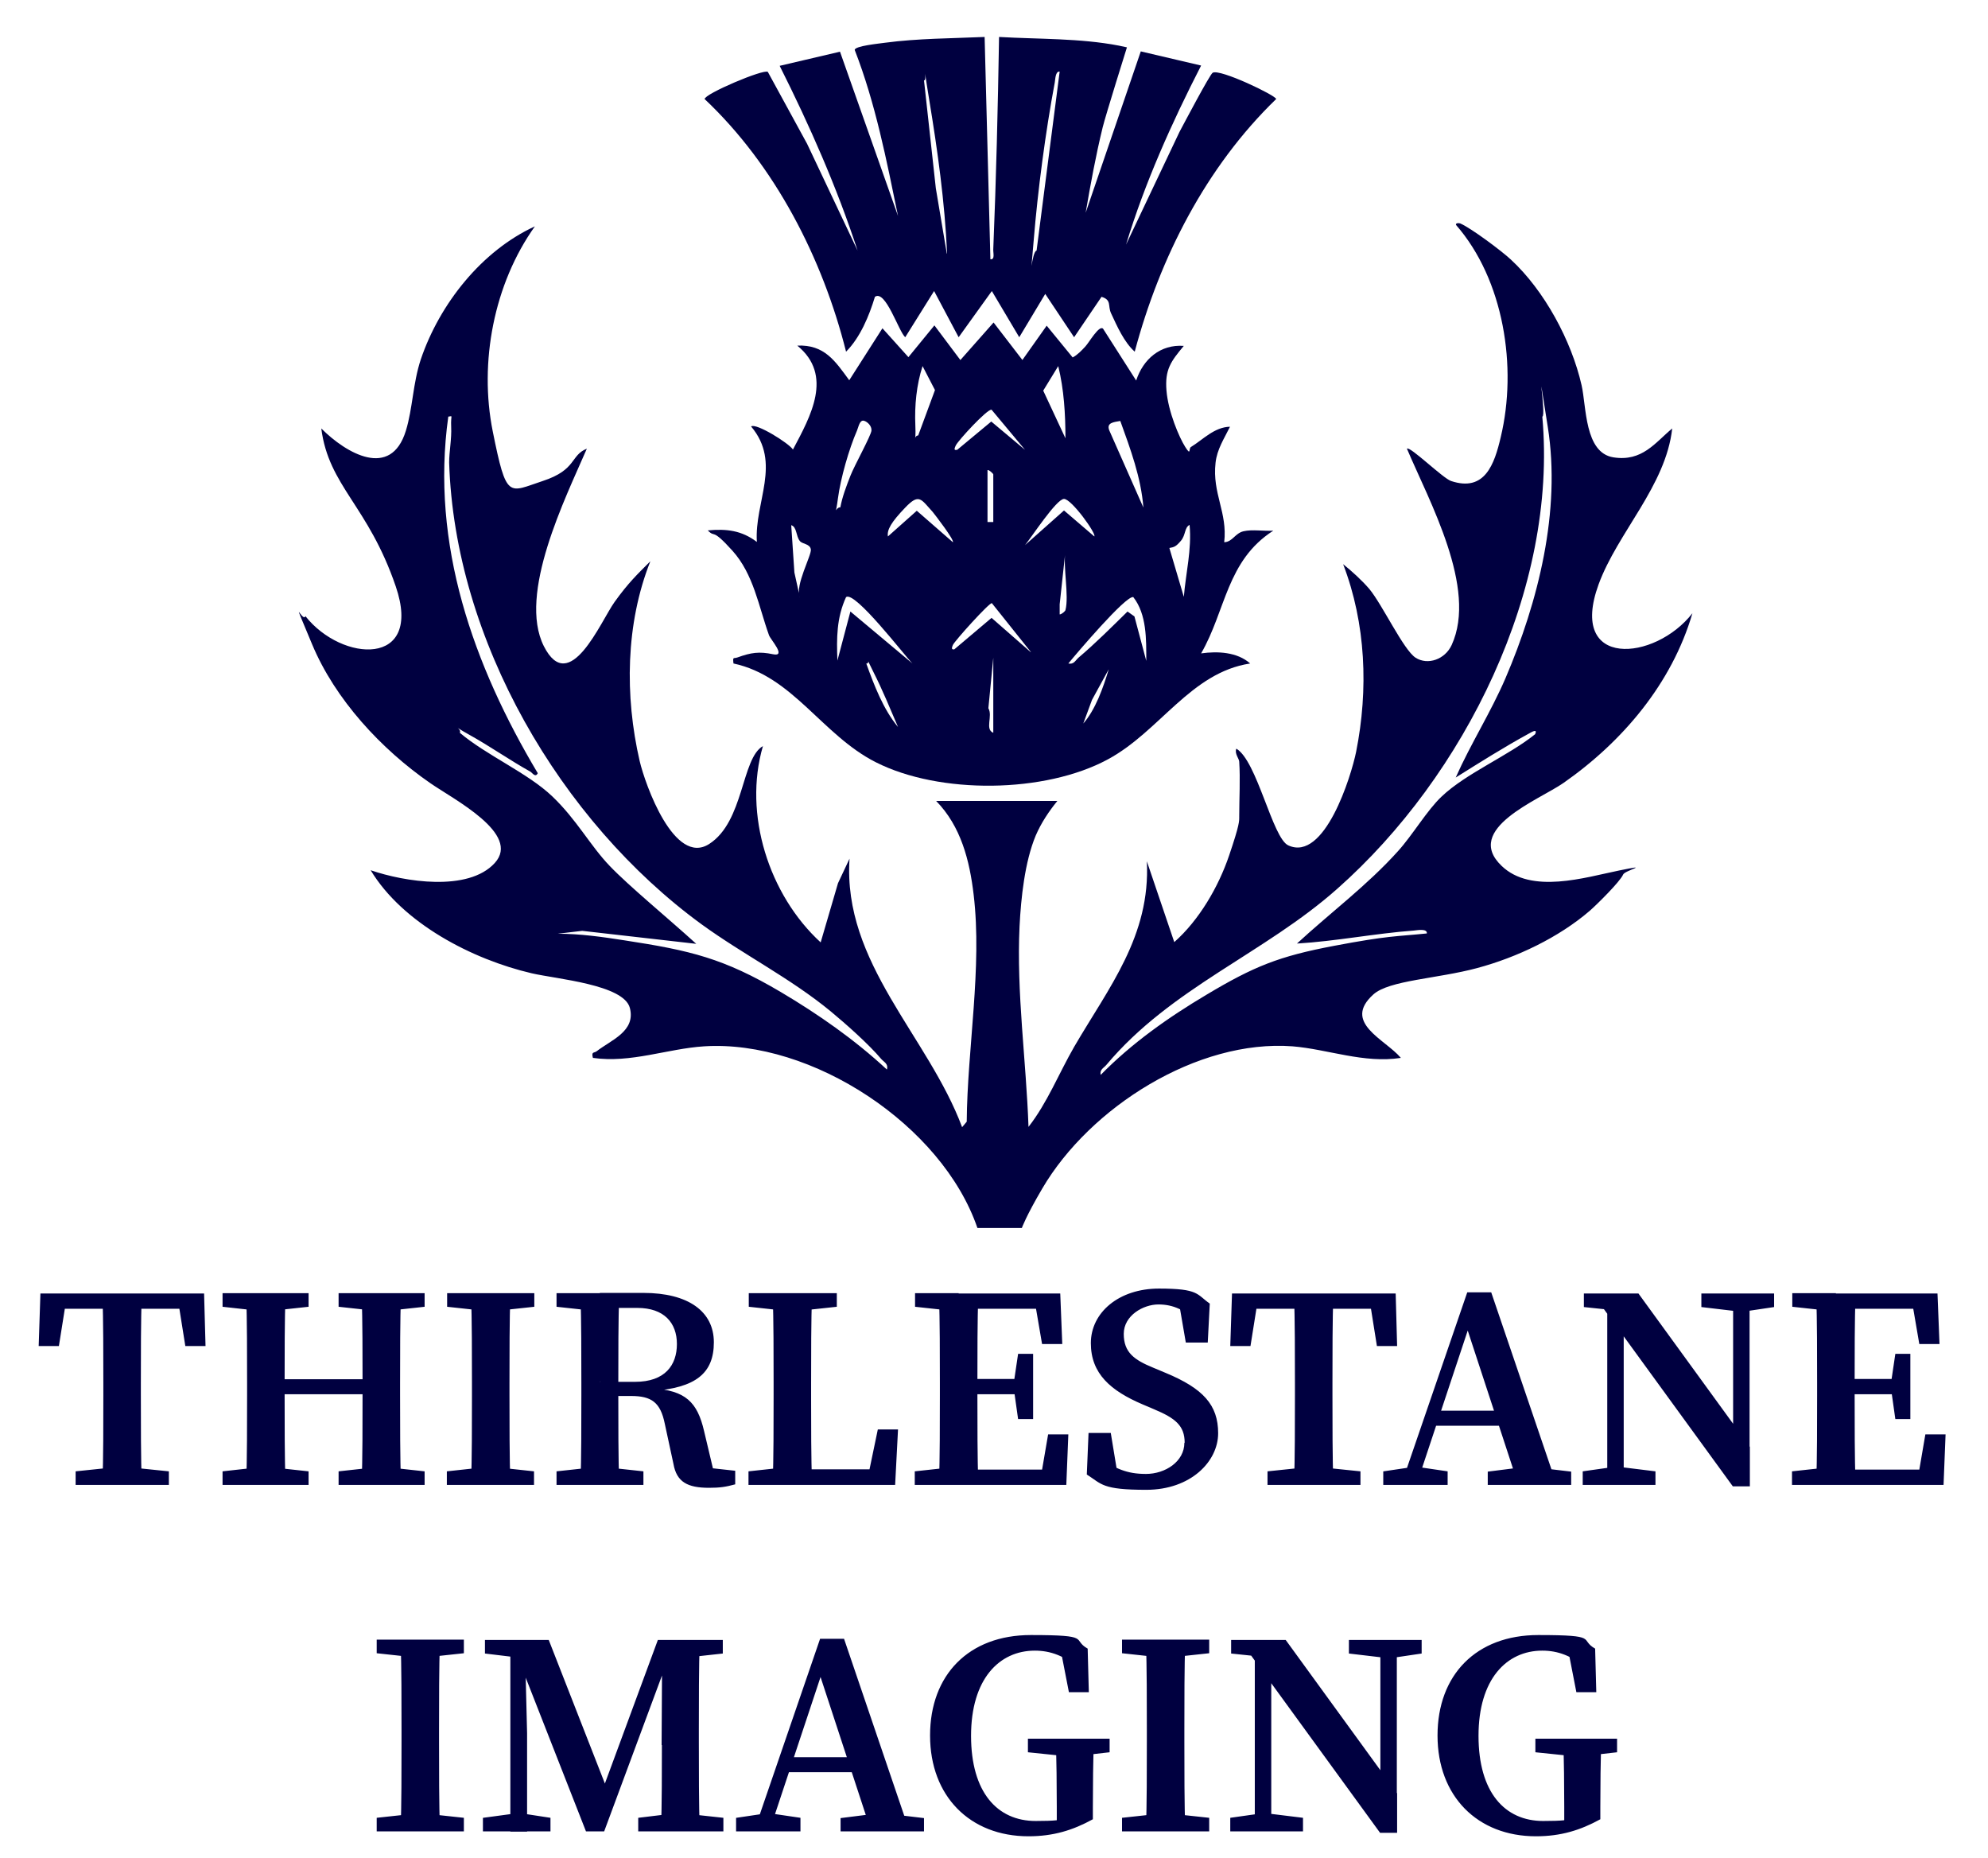 <svg id="Layer_1" xmlns="http://www.w3.org/2000/svg" version="1.1" viewBox="0 0 688.7 643.5">
  <defs>
    <style>
      .st0{fill:#000040}
    </style>
  </defs>
  <path class="st0" d="M429.3 263.8c0-1-1.7-2.8-1-4.5 7.2 4.2 12.5 31 18 33.5 12.6 5.8 21.8-24 23.5-32.4 4.3-21.6 3.4-44.4-4.5-65 3.1 2.5 6.4 5.5 9 8.5 4.6 5.5 11.9 21.2 16.1 23.9s10.2.6 12.5-4.4c9-19.7-7.8-49.8-15.5-68 1-1 12.5 10.3 15.3 11.2 11.7 3.9 15-5.8 17.2-15.2 5.8-24.2 1.1-54.5-15.5-73.5-.2-.7 1-.7 1.5-.5 3.7 1.6 14.3 9.5 17.5 12.5 11.6 10.7 21 28.1 24.5 43.5 1.7 7.4 1 23.4 11 25s14.5-5.1 20.4-10c-2.2 19.9-18.9 36-25.5 54-10.7 29.3 19.5 26.7 32.5 10-7.1 24.3-24.2 44.5-44.7 58.8-8.5 5.9-34.8 15.9-21.4 28.7 10.3 9.9 28.9 4 40.7 1.6s1.9 0 1.4 1.4c-1.1 2.5-9 10.3-11.5 12.5-10.8 9.3-25.3 16.2-39.1 19.9s-30.4 4.2-35.9 9.1c-10.9 9.8 4 15.5 9.5 22-12.8 2-25.3-3-37.5-4-33-2.5-70.2 21.1-86.7 49.2-5.7 9.7-7.1 13.7-7.1 13.7h-15.4c-12.2-35.6-57.4-65.3-94.7-62.9-12.6.8-25.4 5.9-38.5 4-.6-2.3.4-1.6 1.3-2.3 5-3.9 13.6-6.9 11.5-15s-25.4-10-34-12c-20.6-4.8-44.7-17.3-55.8-35.7 11.6 4 33.8 7.6 43-2.5s-14.2-22-22.4-27.7c-16.9-11.7-32.9-28.9-40.9-48.1s-3.2-7.1-2.3-9.7c12.6 16 40.9 17.8 31.3-10.3s-23.2-34.6-25.8-54.7c8.6 8.6 24.1 17.7 29.3.8 2.4-7.8 2.4-16.4 5.2-24.8 6.5-19.1 21-37.5 39.5-46-14.2 19.9-19.4 47.1-14.6 71s5.4 21.1 17.3 17.2 9.5-8.9 15.3-11.2c-7.4 17.1-24 50.3-14.9 68.4 8.9 17.6 19.7-8.6 24.5-15.3s8-9.7 12.4-14.1c-8.6 21.6-8.9 46.7-3.7 69.2 1.9 8.1 12 36.5 24.1 28.7s11.1-29.6 18.6-33.9c-6.9 23.6 2.1 51.6 20 68l6-20.5 4-8.5c-2.4 36.2 27.2 61.4 39 93l1.6-1.9c.2-25.4 5.4-53.4 2.4-78.6-1.4-11.9-4.4-23.7-13-32.5h42c-3 3.7-5.6 7.6-7.5 12-3.8 9.1-5.1 21.6-5.6 31.4-1.1 23 2.3 46.6 3.1 69.5 6.5-8.3 10.5-18.5 15.8-27.7 12-20.6 26.5-38.4 25.2-64.3l9.5 28c8.6-7.6 15.3-19.1 19-30s3.5-11.9 3.5-13.5c0-6.2.4-12.9 0-19h.1Zm-122 106.5c.4-1.9-1-2.4-2-3.5-4.3-5.1-12.3-12.2-17.5-16.5-14.1-11.6-30.2-19.6-44.8-30.2-48.9-35.7-85.5-98.5-87.4-159.9 0-3.8.9-8.1.7-12.4s.8-3.7-1-3.5c-6.2 44.3 8.7 86.1 31 123.5-.8 1.6-1.8 0-2.5-.5-7.2-4-14-8.8-21.2-12.8s-2.5-2.2-3.3-.7c9.2 7.8 23.5 13.9 32 22s13.1 17 19.9 24.1 20.1 18 30 27l-39.5-4.5-8.5 1c7.8 0 15.5 1.1 23.2 2.3 22.8 3.5 34.3 6.2 54.1 17.9 13 7.7 25.6 16.5 36.7 26.8Zm197-101c5.2-11.7 12.1-22.5 17.2-34.3 11.4-26.6 19.3-58 14.7-87.1s-.4-3.7-1.9-3.6c5.4 59.7-26.9 124.5-71 163.5-25.2 22.4-57.6 34.3-80 61-.9 1.1-2.4 1.6-2 3.5 10.8-11 23.4-19.9 36.7-27.8 16.4-9.8 25.1-13.3 44.1-16.9s21.4-3.2 32.2-4.3c.2-1.8-3.4-1.1-4.5-1-13.5 1-27 3.7-40.5 4.5 11.6-10.7 24.4-20.2 35-32 5-5.5 10.1-14.2 15.1-18.9 8.5-8.1 23.1-14.1 32.4-21.6 1-2.2-1.4-.6-2.2-.2-8.6 4.7-17 10-25.3 15.2"/>
  <path class="st0" d="m354.1 124.8 8.5-12 9 11c1.7-.9 3.1-2.4 4.4-3.8s4.7-7.4 6.1-6.2l11.5 18c2.4-7.4 8.4-12.6 16.5-12-4.5 5.4-6.6 8.2-6 15.5s4.4 16.2 6.5 19.5 1.1.5 2 0c4.1-2.5 8.1-6.9 13.5-7-2 4.1-4.5 7.8-5 12.5-1.2 10.6 4.2 17.2 3 27.5 2.9-.1 3.7-3.1 6.7-3.8s7 0 10.3-.2c-16.2 10.4-16.4 27.6-25 42.5 5.7-.8 12.5-.5 17 3.5-20.6 3.1-31.3 23.5-49.3 33.2-21.8 11.8-58.3 12.2-80.4 1-18.6-9.4-28.7-29.8-49.3-34.2-.3-2.5 0-1.6 1.4-2.1 4.7-1.7 7.5-2.1 12.3-1.1s-.9-5.1-1.4-6.6c-3.6-10-5.3-21.1-12.7-29.3s-5.8-4.2-8.5-7c6.5-.6 11.7 0 17 4-.9-13.9 8.7-27.3-2-40 1.7-1.3 13.1 5.8 14.5 8 6.1-11.5 14.1-25.7 1.5-36 9.4-.4 13.1 5.3 18 12l11.5-18 9 10 9-11 9 12 11.5-13 10 13Zm-36 26 5.8-15.7-4.3-8.3c-2.1 6.5-2.8 13.7-2.5 20.5s-.8 3.7 1 3.5m51 1c0-8.3-.5-16.9-2.5-25l-5.2 8.5zm-14 4-11.6-13.9c-1.5-.3-11.6 10.7-12.4 12.4s-.3 1.6.5 1.5l11.8-9.8zm-64 20c.7-3.8 2.1-7.4 3.5-11s7.2-14 7.3-15.7-1.5-3-2.4-3.3c-1.7-.7-2.1 2.2-2.6 3.3-2.8 6.4-5.7 16.6-6.6 23.4s-1.1 3.4.7 3.2Zm97-30c-2.3.4-4.9.6-3.8 3.3l11.8 26.7c-.8-10.4-4.5-20.3-8-30m-44 35v-16.5c0-.2-1.4-1.6-2-1.5v18zm-14 7c.6-.7-6.1-9.4-7-10.5-4.1-4.5-4.7-6.5-9.5-1.5s-6.4 7.7-6 10l10-8.9zm49-2c.8-.9-7.9-13-10.5-13s-11.2 13.2-13.5 16l13.5-12zm-102 21c-1.8-3.9 4.1-14.5 3.8-16.5s-2.9-1.8-3.8-2.9c-1.4-1.7-1-4.9-3-5.5l1.1 16.4 1.9 8.6Zm133 0c.7-8.4 2.8-16.5 2-25-1.8.9-1.3 3.5-3 5.5s-2.3 2.2-4 2.5l5 16.9Zm-41 4.5c1.3-5-.9-14.9 0-20.5l-2 18.5v3.5c.7 0 2-1.2 2-1.5m-53 18.5c-2.8-2.8-19.9-25.2-23-23-3.3 7.2-3.3 14.2-3 22l4.5-17zm81-1c0-7.3.2-16-4.5-22-2.6-.6-19.8 19.7-22.5 23 1.9.4 2.4-1 3.5-2 5.8-4.9 11.6-10.7 17-16l2.4 1.7 4.1 15.4Zm-40-3-13.5-16.9c-1-.1-12.9 13.1-13.5 14.5s-.3 1.6.5 1.5l12.9-10.9 13.6 11.9Zm-13 28v-26l-1.7 17.5c1.6 2.7-1.3 7.3 1.7 8.5m-33-2c-2.7-6.3-5.4-12.9-8.5-19s-.9-2.8-2.5-3c2.7 7.5 5.9 15.9 11 22m64-1c4.4-4.9 7.1-12.7 9-19l-5.8 10.6-3.1 8.4z"/>
  <path class="st0" d="m341.1 12.8 2 77c1.7.2.9-2.3 1-3.5 1-24.4 1.6-49 2-73.5 13.7.8 28 .4 41.5 3l2.8.6S383 40 382 44.1c-2.4 9.8-4.2 19.7-5.9 29.6l19.1-55.9 20.9 4.9c-10.2 19.9-19.5 40.6-26 62l18.5-39c1.5-2.8 10.5-19.9 11.5-20.5 2.4-1.5 22 7.9 22 9.1-24.3 23.5-40.3 54.9-49 87.5-3.7-3.3-6.1-8.8-8.2-13.3-1.2-2.6.3-4.6-3.3-5.7l-9.5 14-10-15-9 15-9.5-16-11.5 16-8.5-16-10 16c-2.3-2-6.8-16.6-10.5-14-2 6.6-5.1 14.1-10 19-8.1-32.3-24.6-64.5-49-87.5 0-1.8 20.5-10.5 21.9-9.4l13.6 24.9 17.5 37c-7.2-22-16.6-43.3-27-64l20.9-4.9 20.1 56.9c-4-19.4-7.8-39-15-57.5 0-1.4 8.5-2.2 10.5-2.5 11.3-1.5 23.1-1.5 34.5-2m18 74 8-62c-1.5-.2-1.5 2.7-1.7 3.8-3.2 17-5.9 37.5-7.3 54.7s-.7 3.7 1 3.5m-31 1c-.8-17.9-3.3-35.7-6.2-53.3s-.4-6-1.8-6.7l4.1 37.4 3.8 22.6z"/>
  <path d="M502.1 266.8c8.3-5.2 16.7-10.5 25.3-15.2.8-.4 3.2-2 2.2.2-9.3 7.5-23.9 13.5-32.4 21.6-4.9 4.7-10.1 13.4-15.1 18.9-10.6 11.7-23.4 21.3-35 32 13.5-.8 27-3.5 40.5-4.5s4.7-.8 4.5 1c-10.8 1.1-21.6 2.3-32.2 4.3-19 3.6-27.7 7.1-44.1 16.9-13.3 7.9-25.8 16.8-36.7 27.8-.4-1.9 1-2.4 2-3.5 22.4-26.6 54.8-38.6 80-61 44.1-39.1 76.4-103.8 71-163.5 1.5-.2 1.7 2.6 1.9 3.6 4.5 29.1-3.4 60.5-14.7 87.1-5.1 11.8-11.9 22.6-17.2 34.3m-197 101c-11.1-10.3-23.7-19.1-36.7-26.8-19.8-11.7-31.3-14.4-54.1-17.9s-15.4-2.3-23.2-2.3l8.5-1 39.5 4.5c-10-9-20.7-17.3-30-27s-13.5-17.9-19.9-24.1-22.9-14.2-32-22c.8-1.5 2.4.2 3.3.7 7.2 4 14 8.8 21.2 12.8s1.7 2.1 2.5.5c-22.3-37.4-37.2-79.2-31-123.5 1.8-.2.9 2.3 1 3.5.2 4.3-.8 8.7-.7 12.4 1.8 61.4 38.4 124.1 87.4 159.9 14.6 10.7 30.7 18.6 44.8 30.2s13.3 11.4 17.5 16.5 2.4 1.6 2 3.5Zm11-138-21.5-18-4.5 17c-.3-7.8-.3-14.8 3-22 3.1-2.2 20.2 20.1 23 23m81-1-4.1-15.4-2.4-1.7c-5.4 5.4-11.2 11.1-17 16s-1.6 2.4-3.5 2c2.7-3.3 19.9-23.6 22.5-23 4.7 6 4.6 14.7 4.5 22Zm-9-83c3.5 9.7 7.2 19.6 8 30l-11.8-26.7c-1.1-2.6 1.5-2.9 3.8-3.3m-97 30c-1.8.2-.9-2.1-.7-3.2.9-6.9 3.8-17.1 6.6-23.4s.9-4 2.6-3.3 2.4 2.2 2.4 3.3c-.2 1.7-6.1 12.8-7.3 15.7s-2.8 7.2-3.5 11Zm78-24-7.7-16.5 5.2-8.5c2 8.1 2.5 16.7 2.5 25m10 34-10.5-9-13.5 12c2.3-2.9 10.3-16 13.5-16s11.3 12.1 10.5 13m-22 40-13.6-11.9-12.9 10.9c-.7.2-.7-1.1-.5-1.5.6-1.4 12.5-14.6 13.5-14.5l13.5 16.9Zm-39-75c-1.7.2-.9-2.3-1-3.5-.3-6.8.4-14 2.5-20.5l4.3 8.3zm12 37-12.5-10.9-10 8.9c-.4-2.3 4-7.9 6-10 4.8-4.9 5.4-3 9.5 1.5s7.6 9.8 7 10.5m80 19-5-16.9c1.7-.3 3-1.2 4-2.5 1.6-2 1.2-4.6 3-5.5.8 8.5-1.3 16.6-2 25Zm-133 0-1.9-8.6-1.1-16.4c2 .6 1.5 3.8 3 5.5s3.6 1.8 3.8 2.9c.3 2-5.6 12.7-3.8 16.5Zm78-51-11.7-9.8-11.8 9.8c-.7.2-.7-1.1-.5-1.5.8-1.8 10.8-12.7 12.4-12.4zm-11 25h-2v-18c.6 0 2 1.3 2 1.5zm0 73c-3.1-1.3 0-5.9-1.7-8.5l1.7-17.5zm-33-2c-5.1-6.1-8.3-14.5-11-22 1.5.2 1.9 1.9 2.5 3 3.1 6.1 5.8 12.7 8.5 19m64-1 3.1-8.4 5.8-10.6c-1.9 6.3-4.6 14.1-9 19zm-6-39.5c0 .3-1.4 1.5-2 1.5v-3.5l2-18.5c-.9 5.6 1.3 15.5 0 20.5m-10-124.5c-1.7.3-1.1-2.4-1-3.5 1.4-17.2 4.1-37.8 7.3-54.7s.2-4 1.7-3.8zm-31 1-3.8-22.6-4.1-37.4c1.5.6 1.6 5 1.8 6.7 2.8 17.6 5.4 35.5 6.2 53.3z" style="fill:none"/>
  <path class="st0" d="m17.4 453.3 5.9-5.3-2.9 18.2h-7L14 448h56.7l.5 18.2h-7L61.3 448l5.9 5.3zm26.5 54.8 14.6 1.5v4.7H26.2v-4.7l14.4-1.5h3.2ZM35.8 479c0-10.3 0-20.7-.3-31h13.6c-.3 10.1-.3 20.5-.3 31v4.3c0 10.3 0 20.7.3 31H35.5c.3-10.1.3-20.5.3-31zm41.3-26.4v-4.7h29.8v4.7l-13.8 1.5h-2.5zm16 55.5 13.8 1.5v4.7H77.1v-4.7l13.5-1.5zM85.6 479c0-10.3 0-20.7-.3-31h13.6c-.3 10.1-.3 20.5-.3 31v3c0 11.6 0 22 .3 32.3H85.3c.3-10.1.3-20.5.3-31zm6.5 3.9v-5.2h40v5.2zm25.2-30.3v-4.7h29.8v4.7l-13.7 1.5H131zm16.1 55.5 13.7 1.5v4.7h-29.8v-4.7l13.7-1.5zm-7.8-29.1c0-10.3 0-20.7-.3-31h13.6c-.3 10.1-.3 20.5-.3 31v4.3c0 10.3 0 20.7.3 31h-13.6c.3-10.1.3-20.5.3-32.3zm29.3-26.4v-4.7h30.2v4.7l-13.9 1.5h-2.5zm16.2 55.5 13.9 1.5v4.7h-30.2v-4.7l13.8-1.5zm-7.6-29.1c0-10.3 0-20.7-.3-31h13.6c-.3 10.1-.3 20.5-.3 31v4.3c0 10.3 0 20.7.3 31h-13.6c.3-10.1.3-20.5.3-31zm29.3-26.4v-4.7h15.1v6.2h-1.3zm16.3 55.5 13.8 1.5v4.7h-30.1v-4.7l13.8-1.5h2.6Zm-7.7-29.1c0-10.3 0-20.7-.3-31h13.4c-.3 10.3-.3 20.3-.3 31.6v3c0 11 0 21.4.3 31.7h-13.4c.3-10.1.3-20.5.3-31zm6.5-.4H220c10.4 0 14.5-5.8 14.5-13.1s-4.4-12.5-13.7-12.5h-13v-5.2h15.1c15.5 0 24.4 6.4 24.4 17.1s-6.2 15.8-21.6 16.9l.2-.9c11.6.6 15.7 4.8 18 14.7l3.8 16-5.7-3.6 12.7 1.4v4.7c-3.3.9-5.3 1.2-9.1 1.2-7.4 0-11.2-2-12.3-8.3l-3-13.9c-1.5-7.4-4.6-9.6-11.7-9.6H208v-5.1Zm51.5-26v-4.7h30.5v4.7l-13.9 1.5h-2.8zm15 55.5v6.2h-15.1v-4.7l13.8-1.5zm-6.7-60.1h13.6c-.3 10.2-.3 20.6-.3 31v6.1c0 8.6 0 19 .3 29.2h-13.6c.3-10.2.3-20.6.3-29.9V479c0-10.4 0-20.8-.3-31m43.4 47.1-1 19.2h-35.7v-5.4h32.3l-6.6 5.4 4-19.2zm5.9-42.5v-4.7h15.1v6.2h-1.3zm15 55.5v6.2h-15.1v-4.7l13.8-1.5zm-6.4-29.1c0-10.3 0-20.7-.3-31h13.6c-.3 10.1-.3 20.5-.3 31v3.5c0 11.1 0 21.5.3 31.8h-13.6c.3-10.1.3-20.5.3-31zm32.4-31 5.9 5.3H332V448h35.3l.7 17.5h-7zm-3.7 34.9H332v-5.3h22.3zm15.8 13.9-.7 17.5h-37.3V509H366l-5.9 5.3 3-17.5zM351.2 479l1.5-10.1h5.2v22.6h-5.2l-1.5-10.6zm59.2 20.7c0-5.9-3.2-8.5-10.6-11.6l-4-1.7c-11-4.7-17.9-10.6-17.9-21.2s9.7-18.9 23.6-18.9 13 2 17.6 5.2l-.7 13.5h-7.6l-2.6-15.1 7.2 3.1v5c-5.1-4.3-8.9-6.2-14.1-6.2s-12 3.8-12 10.2 3.6 9 10.2 11.7l4.3 1.8c13 5.4 18.2 11.1 18.2 20.9s-9.5 19.6-24.9 19.6-15.4-2-20.6-5.3l.6-14.4h7.7l2.6 15.8-7.1-2.6v-4.8c6.3 4 10 5.8 16.7 5.8s13.3-4.3 13.3-10.8Zm19.8-46.4 5.9-5.3-2.9 18.2h-7l.6-18.2h56.7l.5 18.2h-7l-2.9-18.2 5.9 5.3zm26.5 54.8 14.6 1.5v4.7h-32.2v-4.7l14.4-1.5zm-8.1-29.1c0-10.3 0-20.7-.3-31h13.6c-.3 10.1-.3 20.5-.3 31v4.3c0 10.3 0 20.7.3 31h-13.6c.3-10.1.3-20.5.3-31zm30.7 30.6 10.1-1.5h1.9l10.2 1.5v4.7h-22.3v-4.7Zm29.1-62h8.2l22.7 66.7H526l-18.6-56.7 3-2.6-19.7 59.3h-5.3l22.9-66.7Zm-11.2 41h27l1.9 5.2h-30.6l1.6-5.2Zm18.2 21.1 11.9-1.5h4.4l12.6 1.5v4.6h-28.9zm32.9-.1 10.6-1.5h2.4l12.2 1.5v4.7h-25.2zm5.8-58.3 6 2.6-11.4-1.2V448h18.9l38.6 53.1v13.7h-5.9zm2.7-3.3 5.7 4.7v61.6h-5.7zm32.6 0h25.2v4.7l-10.1 1.5h-2.4l-12.7-1.5zm11 0h5.7v66.8l-5.7-5.7zm20.5 4.6v-4.7H636v6.2h-1.3zm15 55.5v6.2h-15.1v-4.7l13.8-1.5zm-6.4-29.1c0-10.3 0-20.7-.3-31h13.6c-.3 10.1-.3 20.5-.3 31v3.5c0 11.1 0 21.5.3 31.8h-13.6c.3-10.1.3-20.5.3-31zm32.4-31 5.9 5.3h-31.9V448h35.3l.7 17.5h-7zm-3.7 34.9h-22.3v-5.3h22.3zm15.8 13.9-.7 17.5H636V509h33.9l-5.9 5.3 3-17.5zM655.1 479l1.5-10.1h5.2v22.6h-5.2l-1.5-10.6zm-524.6 93.6v-4.7h30.2v4.7l-13.9 1.5h-2.5zm16.3 55.5 13.9 1.5v4.7h-30.2v-4.7l13.8-1.5zm-7.7-29.1c0-10.3 0-20.7-.3-31h13.6c-.3 10.1-.3 20.5-.3 31v4.3c0 10.3 0 20.7.3 31h-13.6c.3-10.1.3-20.5.3-31zm28.3 30.6 11.1-1.5h2.4l9.8 1.5v4.7h-23.4v-4.7Zm.5-61.6h13.8v6.2h-1.3l-12.4-1.5V568Zm8.9 0h5l.8 32.3v34.1h-5.8v-66.3Zm.3 0h13l21.2 54.2h-3.4l20-54.2h6l-24.6 66.3H203L177 568Zm44 61.6 12.4-1.5h3.3l13.8 1.5v4.7h-29.5zm8.1-25.2.2-36.4h13c-.3 10.2-.3 20.6-.3 31v4.3c0 10.4 0 20.8.3 31H229c.3-10.2.3-20.6.3-29.9Zm6.3-36.4h14.9v4.7l-13.6 1.5h-1.3zm19.6 61.6 10.1-1.5h1.9l10.2 1.5v4.7H255v-4.7Zm29.1-62h8.2l22.7 66.7h-13.3l-18.6-56.7 3-2.6-19.7 59.3h-5.3l22.9-66.7Zm-11.2 41h27l1.9 5.2h-30.6l1.6-5.2Zm18.2 21.1 11.9-1.5h4.4l12.6 1.5v4.6h-28.9zm87.4.4c-6.9 3.8-13.7 5.9-22.3 5.9-20.3 0-34.1-13.9-34.1-34.9s13.4-34.8 34.9-34.8 14 1.5 19.7 4.7l.4 15.1h-6.9l-3-15.4 6.6 1.7v5.5c-5.1-4.4-10-6.2-15.4-6.2-12.4 0-22.1 9.9-22.1 29.5s9.1 29.5 22.4 29.5 8.4-1.2 13.4-3.8l-6.1 5.6v-6.7c0-7.9-.1-15.5-.3-23.4h13.1c-.2 7.8-.3 15.6-.3 23.6v4.3Zm-22.5-23.2v-4.7h28.3v4.7l-11.4 1.3h-4.3zm32.6-34.3v-4.7h30.2v4.7l-13.9 1.5h-2.5zm16.3 55.5 13.9 1.5v4.7h-30.2v-4.7l13.8-1.5zm-7.7-29.1c0-10.3 0-20.7-.3-31h13.6c-.3 10.1-.3 20.5-.3 31v4.3c0 10.3 0 20.7.3 31H397c.3-10.1.3-20.5.3-31zm28.9 30.6 10.6-1.5h2.4l12.2 1.5v4.7h-25.2zm5.7-58.3 6 2.6-11.4-1.2V568h18.9l38.6 53.1v13.7h-5.9zm2.8-3.3 5.7 4.7v61.6h-5.7zm32.6 0h25.2v4.7l-10.1 1.5H480l-12.7-1.5zm10.9 0h5.7v66.8l-5.7-5.7zm76.2 62.1c-6.9 3.8-13.7 5.9-22.3 5.9-20.3 0-34.1-13.9-34.1-34.9s13.4-34.8 34.9-34.8 14 1.5 19.7 4.7l.4 15.1h-6.9l-3-15.4 6.6 1.7v5.5c-5.1-4.4-10-6.2-15.4-6.2-12.4 0-22.1 9.9-22.1 29.5s9.1 29.5 22.4 29.5 8.4-1.2 13.4-3.8l-6.1 5.6v-6.7c0-7.9-.1-15.5-.3-23.4h13.1c-.2 7.8-.3 15.6-.3 23.6v4.3Zm-22.5-23.2v-4.7h28.3v4.7l-11.4 1.3h-4.3z"/>
</svg>
